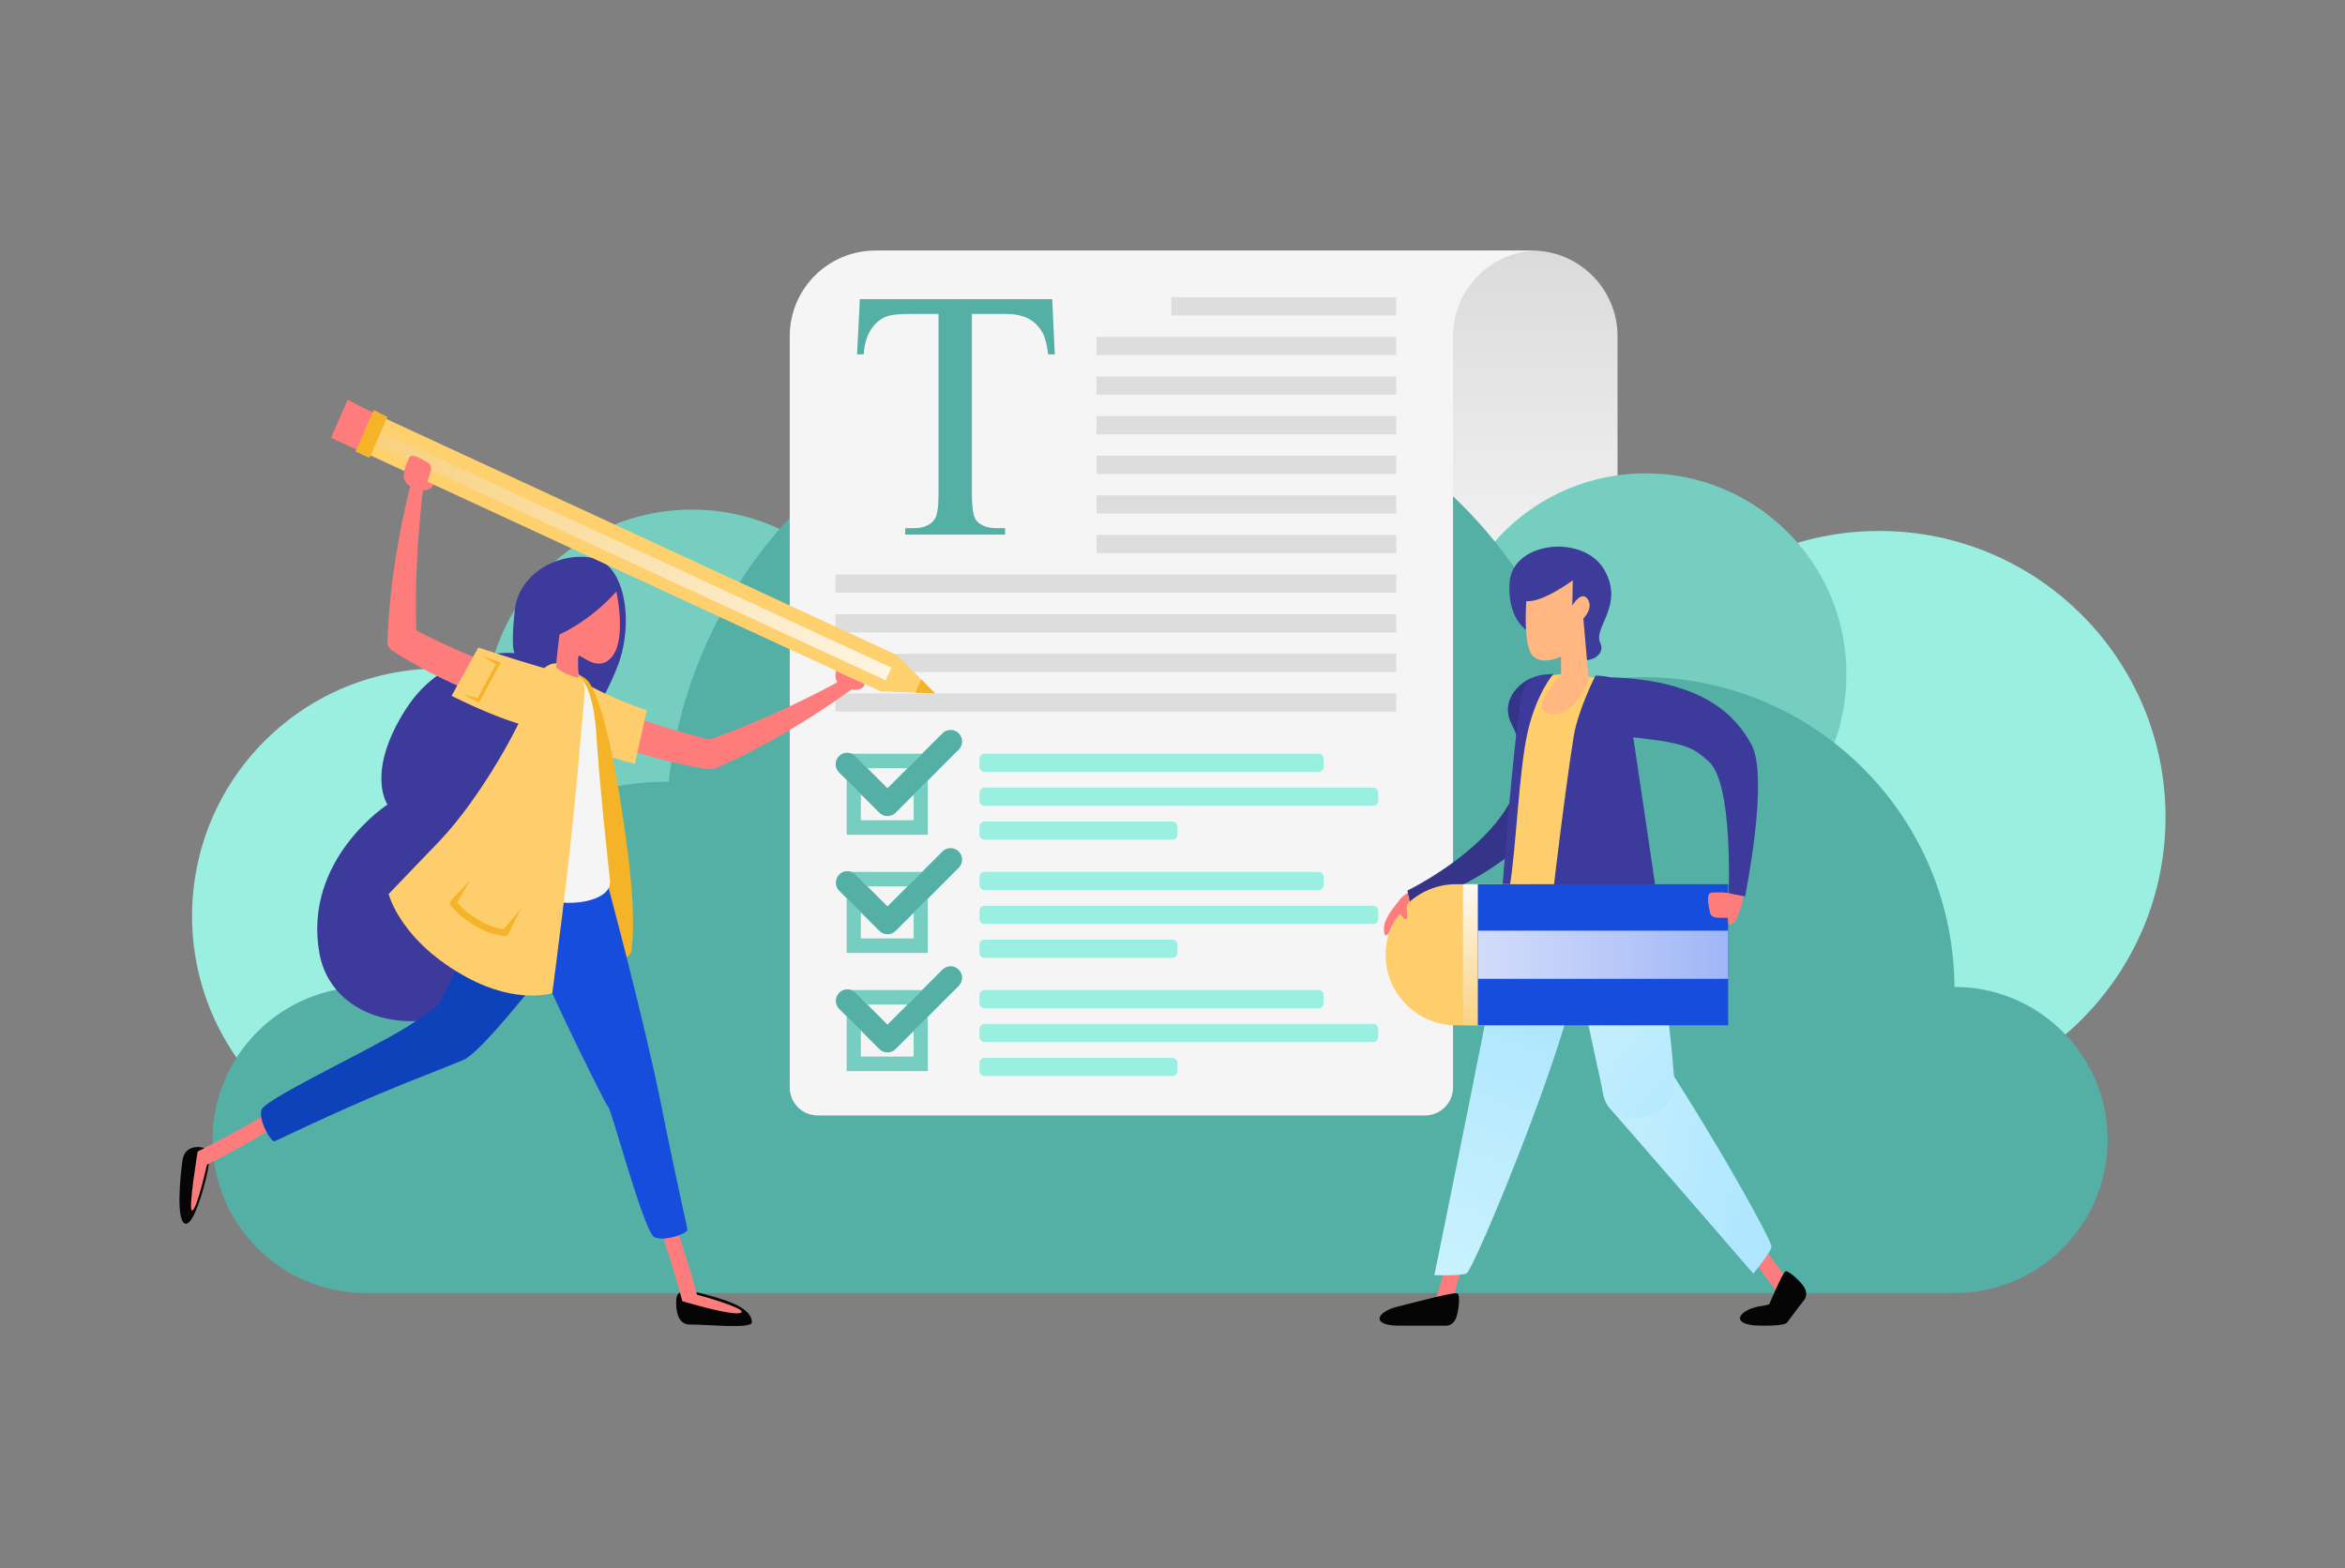 <svg width="308" height="206" fill="none" xmlns="http://www.w3.org/2000/svg"><rect width="100%" height="100%" fill="#808080" stroke="none"/><path d="M201.185 32.915c6.221 0 11.265 5.04 11.265 11.26v53.612a3.68 3.68 0 01-3.67 3.668h-79.779a3.68 3.68 0 01-3.67-3.668v-53.61c0-6.22-5.042-11.26-11.264-11.26h87.118v-.002z" fill="url(#paint0_linear_1013_6842)"/><path d="M80.776 143.343c12.708-12.703 12.708-33.298 0-46-12.707-12.703-33.31-12.703-46.018 0-12.708 12.702-12.708 33.297 0 46 12.707 12.703 33.31 12.703 46.018 0z" fill="#9AEFE1"/><path d="M118.069 94.115c0-15.006-12.169-27.173-27.183-27.173-15.015 0-27.183 12.166-27.183 27.173 0 15.007 12.17 27.173 27.183 27.173s27.183-12.165 27.183-27.173z" fill="#76CEC1"/><path d="M284.43 107.345c0-20.759-16.835-37.59-37.604-37.59s-37.605 16.83-37.605 37.59c0 20.761 16.836 37.588 37.605 37.588s37.604-16.829 37.604-37.588z" fill="#9AEFE1"/><path d="M242.522 88.551c0-14.561-11.811-26.368-26.38-26.368-14.568 0-26.377 11.807-26.377 26.368 0 14.562 11.81 26.369 26.377 26.369 14.568 0 26.38-11.806 26.38-26.369z" fill="#76CEC1"/><path d="M256.704 129.654h-.003c-.119-22.499-18.4-40.702-40.936-40.702-3.115 0-6.148.35-9.065 1.007-8.181-24.18-31.069-41.588-58.021-41.588-31.496 0-57.434 23.77-60.852 54.341-.129 0-.257-.005-.386-.005-16.686 0-30.569 11.996-33.492 27.831a20.1 20.1 0 00-5.911-.884c-11.109 0-20.114 9.002-20.114 20.106 0 11.104 9.005 20.106 20.114 20.106h208.666c11.109 0 20.114-9.002 20.114-20.106 0-11.104-9.005-20.106-20.114-20.106z" fill="#54B0A5"/><path d="M114.991 32.915c-6.222 0-11.264 5.04-11.264 11.26v98.697a3.678 3.678 0 003.668 3.667h79.781a3.679 3.679 0 003.669-3.667V44.176c0-6.22 5.042-11.26 11.264-11.26h-87.118v-.001z" fill="#F5F5F5"/><path d="M186.696 118.405c-.025.059-1.763.883-2.606 1.152-.747.238-.986-.372-.291-1.295.776-1.036 1.982-1.375 2.865-1.915.883-.541.161 1.752.032 2.059v-.001zm42.392-1.34c.036.051-.346 2.415-.84 3.149-.495.735-1.111.238-1.111-.917s.179-2.211.158-3.246c-.02-1.037 1.594.749 1.794 1.014h-.001z" fill="#FE7D7C"/><path d="M201.196 83.217s-3.254-1.214-2.925-6.672c.331-5.458 9.71-6.412 12.431-1.708 2.721 4.704-1.508 7.557-.516 9.63 1.031 2.15-3.498 3.897-5.28-.221-1.778-4.116-3.71-1.029-3.71-1.029z" fill="#3E3C9B"/><path d="M184.861 116.993l.488 2.138s28.31-8.695 19.474-29.07c-1.493-3.441-8.71.469-6.271 5.106 6.384 12.134-13.693 21.825-13.693 21.825l.002.001z" fill="#343489"/><path d="M188.591 170.718c1.095-3.919 2.83-8.933 2.912-9.164l1.897.658c-.018.052-1.548 4.699-2.638 8.506h-2.171z" fill="#FE7D7C"/><path d="M191.466 169.946c-.363-.299-5.103 1.02-7.915 1.71-2.814.69-3.485 2.498.156 2.498h6.048s1.021.175 1.49-1.01c.35-.885.554-2.922.221-3.198z" fill="#050505"/><path d="M233.43 169.778c-2.495-3.217-5.486-7.601-5.625-7.802l1.662-1.129c.03.045 2.849 4.044 5.258 7.189l-1.294 1.742h-.001z" fill="#FE7D7C"/><path d="M234.522 167.011c-.358.085-2.145 4.335-2.145 4.335s-.305.14-1.463.297c-2.825.632-3.534 2.427.105 2.502.712.014 3.341.078 3.705-.411 1.496-2.012 2.158-2.842 2.158-2.842s.749-.714.077-1.797c-.503-.809-2.018-2.188-2.436-2.082l-.001-.002z" fill="#050505"/><path d="M197.895 119.248c-.735 5.44-9.5 48.271-9.5 48.271s3.444.111 4.216-.22c.771-.33 9.124-20.179 12.874-32.64 3.75-12.46 5.626-17.753 2.317-20.399-3.311-2.648-9.2-.239-9.907 4.987v.001z" fill="url(#paint1_linear_1013_6842)"/><path d="M230.28 167.317s2.192-2.657 2.4-3.47c.177-.682-7.263-13.97-14.136-24.48 0 0-2.804-2.618-6.317.246-3.277 2.669-.935 5.816-.935 5.816a6069.718 6069.718 0 0118.988 21.889v-.001z" fill="url(#paint2_linear_1013_6842)"/><path d="M215.44 115.289s-11.358.365-9.928 5.441c.605 2.153 3.154 14.083 5.136 23.265 0 0 .769 3.567 4.8 2.814 4.709-.88 4.481-4.612 4.481-4.612-.179-2.41-.389-4.719-.632-6.805-1.512-12.924-3.857-20.104-3.857-20.104v.001z" fill="url(#paint3_linear_1013_6842)"/><path d="M208.632 88.932c3.417.243 4.363.875 4.971 3.918.607 3.045 3.233 25.528 3.233 25.528s-3.217 3.091-11.089 3.064c-7.875-.029-8.23-2.94-8.23-2.94s1.58-19.875 2.101-23.927c.45-3.501 1.224-5.75 5.402-6.002 2.351-.144 3.612.36 3.612.36z" fill="#FECD6C"/><path d="M200.471 78.961s-.476 6.063.911 7.274c1.386 1.21 3.638 0 3.638 0s.042 1.905 0 2.338c-.042.432-4.591 4.805-1.299 5.195 3.291.389 4.936-4.546 4.936-4.546l-.694-7.965s1.387-1.364.564-2.554c-.823-1.19-2.014.843-2.014.843l.064-3.311s-4.07 3.008-6.107 2.726h.001z" fill="#FFB680"/><path d="M209.559 88.751s-2.283 4.457-2.871 8.032c-1.125 6.846-3.97 29.936-3.641 30.601.331.66 5.641 1.32 10.261 0 4.617-1.323 5.073-4.413 5.073-4.413s-4.082-27.83-4.561-30.623c-.478-2.793-1.439-3.519-4.261-3.597zm-5.518-.219s-2.133 2.352-3.345 7.425c-1.214 5.073-1.551 15.712-2.442 20.73-.892 5.02-1.13 7.329-1.162 6.976-.175-1.903-.069-2.932.426-9.474.492-6.543 1.633-19.224 2.296-22.532.66-3.308 2.794-2.978 4.228-3.124l-.001-.001z" fill="#3C3A9A"/><path d="M227.046 117.349l2.155.415s3.2-15.645.831-19.97c-1.969-3.595-6.126-8.412-18.465-8.818-1.864-.061-3.058 7.232 2.153 7.793 7.502.807 8.577 1.3 10.749 3.301 3.186 2.936 2.576 17.28 2.576 17.28l.001-.001z" fill="#3C3A9A"/><path d="M191.264 116.16c-5.12 0-9.272 4.147-9.272 9.267 0 5.119 4.152 9.268 9.272 9.268h9.926V116.16h-9.926z" fill="#FECD6C"/><path style="mix-blend-mode:multiply" d="M201.189 116.16h-9.032v18.535h9.032V116.16z" fill="url(#paint4_linear_1013_6842)"/><path d="M226.982 116.16h-32.878v18.535h32.878V116.16z" fill="#164DDD"/><path style="mix-blend-mode:multiply" d="M226.982 122.264h-32.878v6.326h32.878v-6.326z" fill="url(#paint5_linear_1013_6842)"/><path d="M226.633 117.328s1.532.008 1.608 1.337c.078 1.328-.02 1.748-.02 1.748s-.159.466-.472.772c-.308.305-.731.253-.731.253l-.385-4.11z" fill="#FE7D7C"/><path d="M226.944 120.628c-.479-.241-2.114.328-2.353-.759-.238-1.088-.495-2.541.18-2.598.676-.056 2.17-.138 2.835.293.663.428-.133 2.678-.133 2.678l-.53.386h.001zm-42.746-2.812c-1.098 1.267-2.198 2.662-2.373 3.747-.176 1.084.155 1.982.707.684.55-1.3 1.218-2.184 1.422-2.094.202.089.388.727.721.583.391-.168-.114-1.387.227-2.058.34-.671-.704-.862-.704-.862z" fill="#FE7D7C"/><path d="M138.199 39.303l.342 7.254h-.867c-.168-1.278-.397-2.19-.685-2.738-.472-.882-1.099-1.532-1.883-1.95-.783-.418-1.814-.627-3.092-.627h-4.359v23.63c0 1.901.205 3.088.615 3.558.579.638 1.469.958 2.671.958h1.071v.843h-13.12v-.843h1.095c1.308 0 2.236-.396 2.783-1.186.335-.487.502-1.598.502-3.332V41.242h-3.719c-1.446 0-2.473.107-3.08.318-.792.29-1.468.844-2.03 1.666-.564.822-.899 1.931-1.005 3.33h-.867l.365-7.253h25.263z" fill="#54B0A5"/><path d="M183.387 39.051h-29.533v2.392h29.533V39.05zm0 5.205h-39.379v2.392h39.379v-2.392zm0 5.204h-39.379v2.393h39.379V49.46zm0 5.204h-39.379v2.391h39.379v-2.391zm0 10.411h-39.379v2.391h39.379v-2.391zm-.001 10.408h-73.652v2.392h73.652v-2.392zm0 5.205h-73.652v2.391h73.652v-2.391zm0 5.204h-73.652v2.391h73.652v-2.391zm0 5.205h-73.652v2.392h73.652v-2.392zm.001-20.817h-39.379v2.39h39.379v-2.39zm0-10.41h-39.379v2.39h39.379v-2.39z" fill="#DDD"/><path d="M76.323 95.922s2.773-3.107 4.837-8.515c2.063-5.408 1.06-13.047-3.068-14.05-4.129-1.002-9.93 1.618-10.486 6.859-.558 5.24 0 5.587 0 5.587s-8.999-.942-14.316 7.383c-5.318 8.327-2.4 12.508-2.4 12.508s-11.117 7.232-8.942 19.505c2.177 12.272 23.092 12.776 29.617-3.783 6.526-16.56 1.213-19.93 4.757-25.493h.001z" fill="#3C3A9A"/><path d="M92.595 97.36c10.034-3.485 18.207-8.186 18.207-8.186l1.719.895s-8.724 6.643-18.631 10.906c0 0-1.213.451-1.984-1.326-.726-1.675.587-2.255.587-2.255a2.93 2.93 0 01.102-.034z" fill="#FE7D7C"/><path d="M75.062 90.876s8.285 3.953 18.577 6.381c0 0 1.673.484 1.311 2.257-.383 1.881-2.052 1.512-2.052 1.512l-.12-.016c-9.835-1.593-18.613-5.484-19.466-7.36-.854-1.876.336-3.24 1.75-2.775v.001z" fill="#FE7D7C"/><path d="M84.956 93.287l-1.571 7.078s-8.175-2.117-11.213-4.303c-3.039-2.188-.791-9.463 3.738-6.824 4.79 2.792 9.046 4.05 9.046 4.05z" fill="#FECD6C"/><path d="M88.84 170.602S88.458 174 90.57 174c2.388 0 8.184.617 8.184-.283 0-1.856-3.181-2.855-5.396-3.466-2.215-.611-4.338-1.255-4.518.351z" fill="#050505"/><path d="M89.615 170.933c-1.025-3.93-3.146-10.371-3.166-10.433l1.896-.657c.089.253 2.16 6.232 3.203 10.237 0 0 6.71 1.827 5.774 2.367-.935.54-7.706-1.514-7.706-1.514h-.001z" fill="#FE7D7C"/><path d="M26.391 150.719s-2.096-.41-2.413 1.676c-.316 2.085-.88 8.029.348 8.362.915.249 2.025-3.183 2.593-5.408.569-2.225 1.08-4.481-.53-4.63h.002z" fill="#050505"/><path d="M25.962 151.274c3.646-1.793 9.53-5.163 9.588-5.196l1.026 1.726c-.232.137-5.672 3.365-9.389 5.192 0 0-1.338 6.034-1.966 6.032-.532 0 .741-7.754.741-7.754z" fill="#FE7D7C"/><path d="M79.298 117.412c3.128-5.673-8.244-8.576-11.648-4.079-2.342 3.097-7.482 13.515-11.046 20.818l4.215 5.114c3.346-1.288 18.479-21.853 18.479-21.853z" fill="#0D42BA"/><path d="M55.196 141.519a448.643 448.643 0 005.623-2.252l-3.098-7.338c-1.535 1.132-2.929 2.121-4.073 2.851-4.685 2.989-18.88 9.595-19.302 11.03-.422 1.435 1.26 4.19 1.674 4.119.41-.074 8.852-4.355 19.174-8.409l.002-.001z" fill="#0D42BA"/><path d="M73.059 87.147s3.617 1.598 4.174 2.307c2.164 2.76 4.194 13.966 5.343 23.499 1.05 8.715.333 12.196.333 12.196s-3.01 4.362-14.891 2.736c-11.343-1.552-11.044-5.565-11.044-5.565l16.085-35.172v-.001z" fill="#F5B327"/><path d="M79.94 116.668s4.737 17.662 6.912 28.534c2.175 10.873 3.43 15.973 3.43 16.391 0 .419-3.012 1.59-4.35.921-1.339-.669-5.623-16.726-5.991-16.977-.368-.252-12.76-25.178-13.27-29.942-.511-4.764 11.044-4.657 13.27 1.073z" fill="#164DDD"/><path d="M75.995 88.909s1.897.74 2.342 7.653c.446 6.914 1.228 13.828 1.786 19.179.265 2.549-5.308 3.841-10.061 2.007-2.442-.942-4.456-2.828-4.329-3.901.669-5.686 4.35-25.634 7.306-26.652 2.958-1.017 2.958 1.715 2.958 1.715l-.002-.001z" fill="#F5F5F5"/><path d="M73.06 87.147s-2.197-.246-3.201 3.601-6.776 14.134-12.131 19.737c-5.354 5.604-6.686 6.952-6.686 6.952s1.526 6.261 10.407 11.028c6.531 3.504 11.085 2.006 11.085 2.006s2.343-17.366 3.347-29.185c1.004-11.818 1.311-11.373.112-12.377-1.199-1.003-2.935-1.762-2.935-1.762h.001z" fill="#FECD6C"/><path d="M80.957 77.702s1.339 6.022-.502 8.475c-1.84 2.453-4.294-.391-4.46 0-.169.39 0 2.34 0 2.731s-2.958-.836-2.958-1.395.447-4.17.447-4.17 3.902-1.627 7.473-5.642v.001zm-26.229 6.607c-.495-10.607.91-20.57.91-20.57l-1.55-.631s-2.925 10.564-3.199 21.344c0 0 .032 1.291 1.966 1.346 1.827.05 1.877-1.383 1.877-1.383 0-.035-.004-.07-.005-.108l.001.002z" fill="#FE7D7C"/><path d="M71.836 89.801s-8.828-2.517-18.152-7.501c0 0-1.574-.745-2.477.825-.957 1.665.537 2.491.537 2.491.033.024.067.044.101.066 8.429 5.312 17.588 8.201 19.469 7.358 1.881-.842 1.892-2.651.523-3.238v-.001z" fill="#FE7D7C"/><path d="M62.82 85.064l-3.506 6.349s7.532 3.82 11.258 4.187c3.725.369 6.745-6.121 1.713-7.59a265.058 265.058 0 01-9.464-2.946z" fill="#FECD6C"/><path d="M65.137 87.255l-2.41 4.474-1.984-.533 2.183 1.096 2.83-5.26-2.477-.87 1.858 1.093z" fill="#F5B327"/><path d="M53.17 61.89s-.503 1.446.723 1.963c1.227.514 1.656.563 1.656.563s.492.005.886-.188c.388-.188.483-.604.483-.604L53.17 61.89zm56.667 26.225s-.503 1.446.723 1.96c1.225.516 1.656.564 1.656.564s.492.005.886-.186c.388-.19.483-.604.483-.604l-3.748-1.734z" fill="#FE7D7C"/><path d="M68.415 119.39l-2.27 2.68c-.43-.047-1.515-.234-2.885-.977-1.867-1.014-2.854-2.078-3.211-2.514l1.683-2.943-2.651 2.845-.008.252.075.117c.04.063 1.037 1.579 3.69 3.019 2.007 1.088 3.459 1.101 3.52 1.101h.123l.186-.099 1.748-3.48v-.001z" fill="#F5B327"/><path d="M115.656 90.815l-67.694-31.31 2.192-4.737 67.696 31.308 4.974 5.018-7.168-.279z" fill="#FED06E"/><path d="M120.242 90.991l2.582.103-1.82-1.834-.762 1.731z" fill="#F5B327"/><path style="mix-blend-mode:multiply" d="M48.627 58.069l67.695 31.307.769-1.662-67.694-31.308-.77 1.663z" fill="url(#paint6_linear_1013_6842)"/><path d="M49.91 54.658l-4.247-2.122-2.19 4.977 4.305 1.992 2.131-4.847z" fill="#FE7D7C"/><path d="M50.886 54.77l-1.8-.9-2.395 5.444 1.824.843 2.37-5.387z" fill="#F5B327"/><path d="M56.178 63.281c-.068-.531 1.016-1.881.07-2.47-.945-.587-2.232-1.314-2.51-.696-.28.616-.854 1.998-.67 2.767.184.77 2.57.77 2.57.77l.541-.372-.001.001z" fill="#FE7D7C"/><path d="M111.208 99.018v10.648h10.652V99.018h-10.652zm8.791 8.741h-6.928v-6.836h6.928v6.836z" fill="#76CEC1"/><path d="M116.562 107.2c-.399 0-.782-.158-1.065-.441l-5.276-5.274a1.507 1.507 0 112.132-2.13l4.21 4.208 7.225-7.22a1.506 1.506 0 112.131 2.13l-8.289 8.286a1.505 1.505 0 01-1.065.441h-.003z" fill="url(#paint7_linear_1013_6842)"/><path d="M116.562 107.2c-.399 0-.782-.158-1.065-.441l-5.276-5.274a1.507 1.507 0 112.132-2.13l4.21 4.208 7.225-7.22a1.506 1.506 0 112.131 2.13l-8.289 8.286a1.505 1.505 0 01-1.065.441h-.003z" fill="#54B0A5"/><path d="M173.166 99.018H129.33a.683.683 0 00-.684.683v1.025c0 .378.306.684.684.684h43.836a.684.684 0 00.684-.684v-1.025a.684.684 0 00-.684-.683zm7.178 4.451H129.33a.684.684 0 00-.684.684v1.025c0 .377.307.683.684.683h51.014a.683.683 0 00.683-.683v-1.025a.683.683 0 00-.683-.684zm-26.376 4.453H129.33a.684.684 0 00-.684.683v1.025c0 .378.307.683.684.683h24.638a.683.683 0 00.684-.683v-1.025a.683.683 0 00-.684-.683z" fill="#9AEFE1"/><path d="M111.208 114.542v10.646h10.652v-10.646h-10.652zm8.791 8.741h-6.928v-6.838h6.928v6.838z" fill="#76CEC1"/><path d="M116.562 122.724c-.399 0-.782-.159-1.065-.442l-5.276-5.274a1.507 1.507 0 012.132-2.13l4.21 4.209 7.225-7.221a1.506 1.506 0 112.131 2.13l-8.289 8.286a1.506 1.506 0 01-1.065.442h-.003z" fill="url(#paint8_linear_1013_6842)"/><path d="M116.562 122.724c-.399 0-.782-.159-1.065-.442l-5.276-5.274a1.507 1.507 0 012.132-2.13l4.21 4.209 7.225-7.221a1.506 1.506 0 112.131 2.13l-8.289 8.286a1.506 1.506 0 01-1.065.442h-.003z" fill="#54B0A5"/><path d="M173.166 114.542H129.33a.683.683 0 00-.684.683v1.025c0 .377.306.683.684.683h43.836a.684.684 0 00.684-.683v-1.025a.683.683 0 00-.684-.683zm7.178 4.452H129.33a.684.684 0 00-.684.683v1.025c0 .377.307.683.684.683h51.014a.683.683 0 00.683-.683v-1.025a.683.683 0 00-.683-.683zm-26.376 4.452H129.33a.684.684 0 00-.684.684v1.025c0 .377.307.683.684.683h24.638a.683.683 0 00.684-.683v-1.025a.684.684 0 00-.684-.684z" fill="#9AEFE1"/><path d="M111.208 130.064v10.647h10.652v-10.647h-10.652zm8.791 8.741h-6.928v-6.836h6.928v6.836z" fill="#76CEC1"/><path d="M116.562 138.247c-.399 0-.782-.158-1.065-.441l-5.276-5.274a1.507 1.507 0 012.132-2.13l4.21 4.209 7.225-7.221a1.504 1.504 0 012.131 0 1.505 1.505 0 010 2.13l-8.289 8.286a1.505 1.505 0 01-1.065.441h-.003z" fill="url(#paint9_linear_1013_6842)"/><path d="M116.562 138.247c-.399 0-.782-.158-1.065-.441l-5.276-5.274a1.507 1.507 0 012.132-2.13l4.21 4.209 7.225-7.221a1.504 1.504 0 012.131 0 1.505 1.505 0 010 2.13l-8.289 8.286a1.505 1.505 0 01-1.065.441h-.003z" fill="#54B0A5"/><path d="M173.166 130.064H129.33a.683.683 0 00-.684.683v1.025c0 .378.306.684.684.684h43.836a.684.684 0 00.684-.684v-1.025a.684.684 0 00-.684-.683zm7.178 4.453H129.33a.684.684 0 00-.684.683v1.025c0 .377.307.683.684.683h51.014a.683.683 0 00.683-.683V135.2a.683.683 0 00-.683-.683zm-26.376 4.452H129.33a.684.684 0 00-.684.684v1.025c0 .377.307.683.684.683h24.638a.683.683 0 00.684-.683v-1.025a.684.684 0 00-.684-.684z" fill="#9AEFE1"/><defs><linearGradient id="paint0_linear_1013_6842" x1="163.258" y1="33.243" x2="163.258" y2="101.326" gradientUnits="userSpaceOnUse"><stop stop-color="#DBDBDB"/><stop offset=".42" stop-color="#EBEBEB"/><stop offset="1" stop-color="#fff"/></linearGradient><linearGradient id="paint1_linear_1013_6842" x1="203.829" y1="121.179" x2="185.971" y2="170.364" gradientUnits="userSpaceOnUse"><stop stop-color="#A6E3FF"/><stop offset=".45" stop-color="#B8EAFE"/><stop offset="1" stop-color="#CCF3FE"/></linearGradient><linearGradient id="paint2_linear_1013_6842" x1="240.919" y1="156.128" x2="199.546" y2="148.346" gradientUnits="userSpaceOnUse"><stop stop-color="#A6E3FF"/><stop offset=".45" stop-color="#B8EAFE"/><stop offset="1" stop-color="#CCF3FE"/></linearGradient><linearGradient id="paint3_linear_1013_6842" x1="237.638" y1="150.496" x2="203.999" y2="122.678" gradientUnits="userSpaceOnUse"><stop stop-color="#A6E3FF"/><stop offset=".45" stop-color="#B8EAFE"/><stop offset="1" stop-color="#CCF3FE"/></linearGradient><linearGradient id="paint4_linear_1013_6842" x1="196.674" y1="154.024" x2="196.674" y2="113.868" gradientUnits="userSpaceOnUse"><stop stop-color="#F5B327"/><stop offset=".11" stop-color="#F5B838"/><stop offset=".34" stop-color="#F7C864"/><stop offset=".66" stop-color="#FBE1AC"/><stop offset="1" stop-color="#fff"/></linearGradient><linearGradient id="paint5_linear_1013_6842" x1="242.817" y1="125.428" x2="160.137" y2="125.428" gradientUnits="userSpaceOnUse"><stop stop-color="#86A2F3"/><stop offset=".39" stop-color="#BACAF8"/><stop offset=".8" stop-color="#EBF0FD"/><stop offset="1" stop-color="#fff"/></linearGradient><linearGradient id="paint6_linear_1013_6842" x1="-22.81" y1="23.075" x2="134.443" y2="97.269" gradientUnits="userSpaceOnUse"><stop stop-color="#F5B327"/><stop offset=".11" stop-color="#F5B838"/><stop offset=".34" stop-color="#F7C864"/><stop offset=".66" stop-color="#FBE1AC"/><stop offset="1" stop-color="#fff"/></linearGradient><linearGradient id="paint7_linear_1013_6842" x1="118.069" y1="103.192" x2="118.069" y2="94.892" gradientUnits="userSpaceOnUse"><stop stop-color="#A6E3FF"/><stop offset=".45" stop-color="#B8EAFE"/><stop offset="1" stop-color="#CCF3FE"/></linearGradient><linearGradient id="paint8_linear_1013_6842" x1="118.069" y1="118.715" x2="118.069" y2="110.417" gradientUnits="userSpaceOnUse"><stop stop-color="#A6E3FF"/><stop offset=".45" stop-color="#B8EAFE"/><stop offset="1" stop-color="#CCF3FE"/></linearGradient><linearGradient id="paint9_linear_1013_6842" x1="118.069" y1="134.238" x2="118.069" y2="125.94" gradientUnits="userSpaceOnUse"><stop stop-color="#A6E3FF"/><stop offset=".45" stop-color="#B8EAFE"/><stop offset="1" stop-color="#CCF3FE"/></linearGradient></defs></svg>